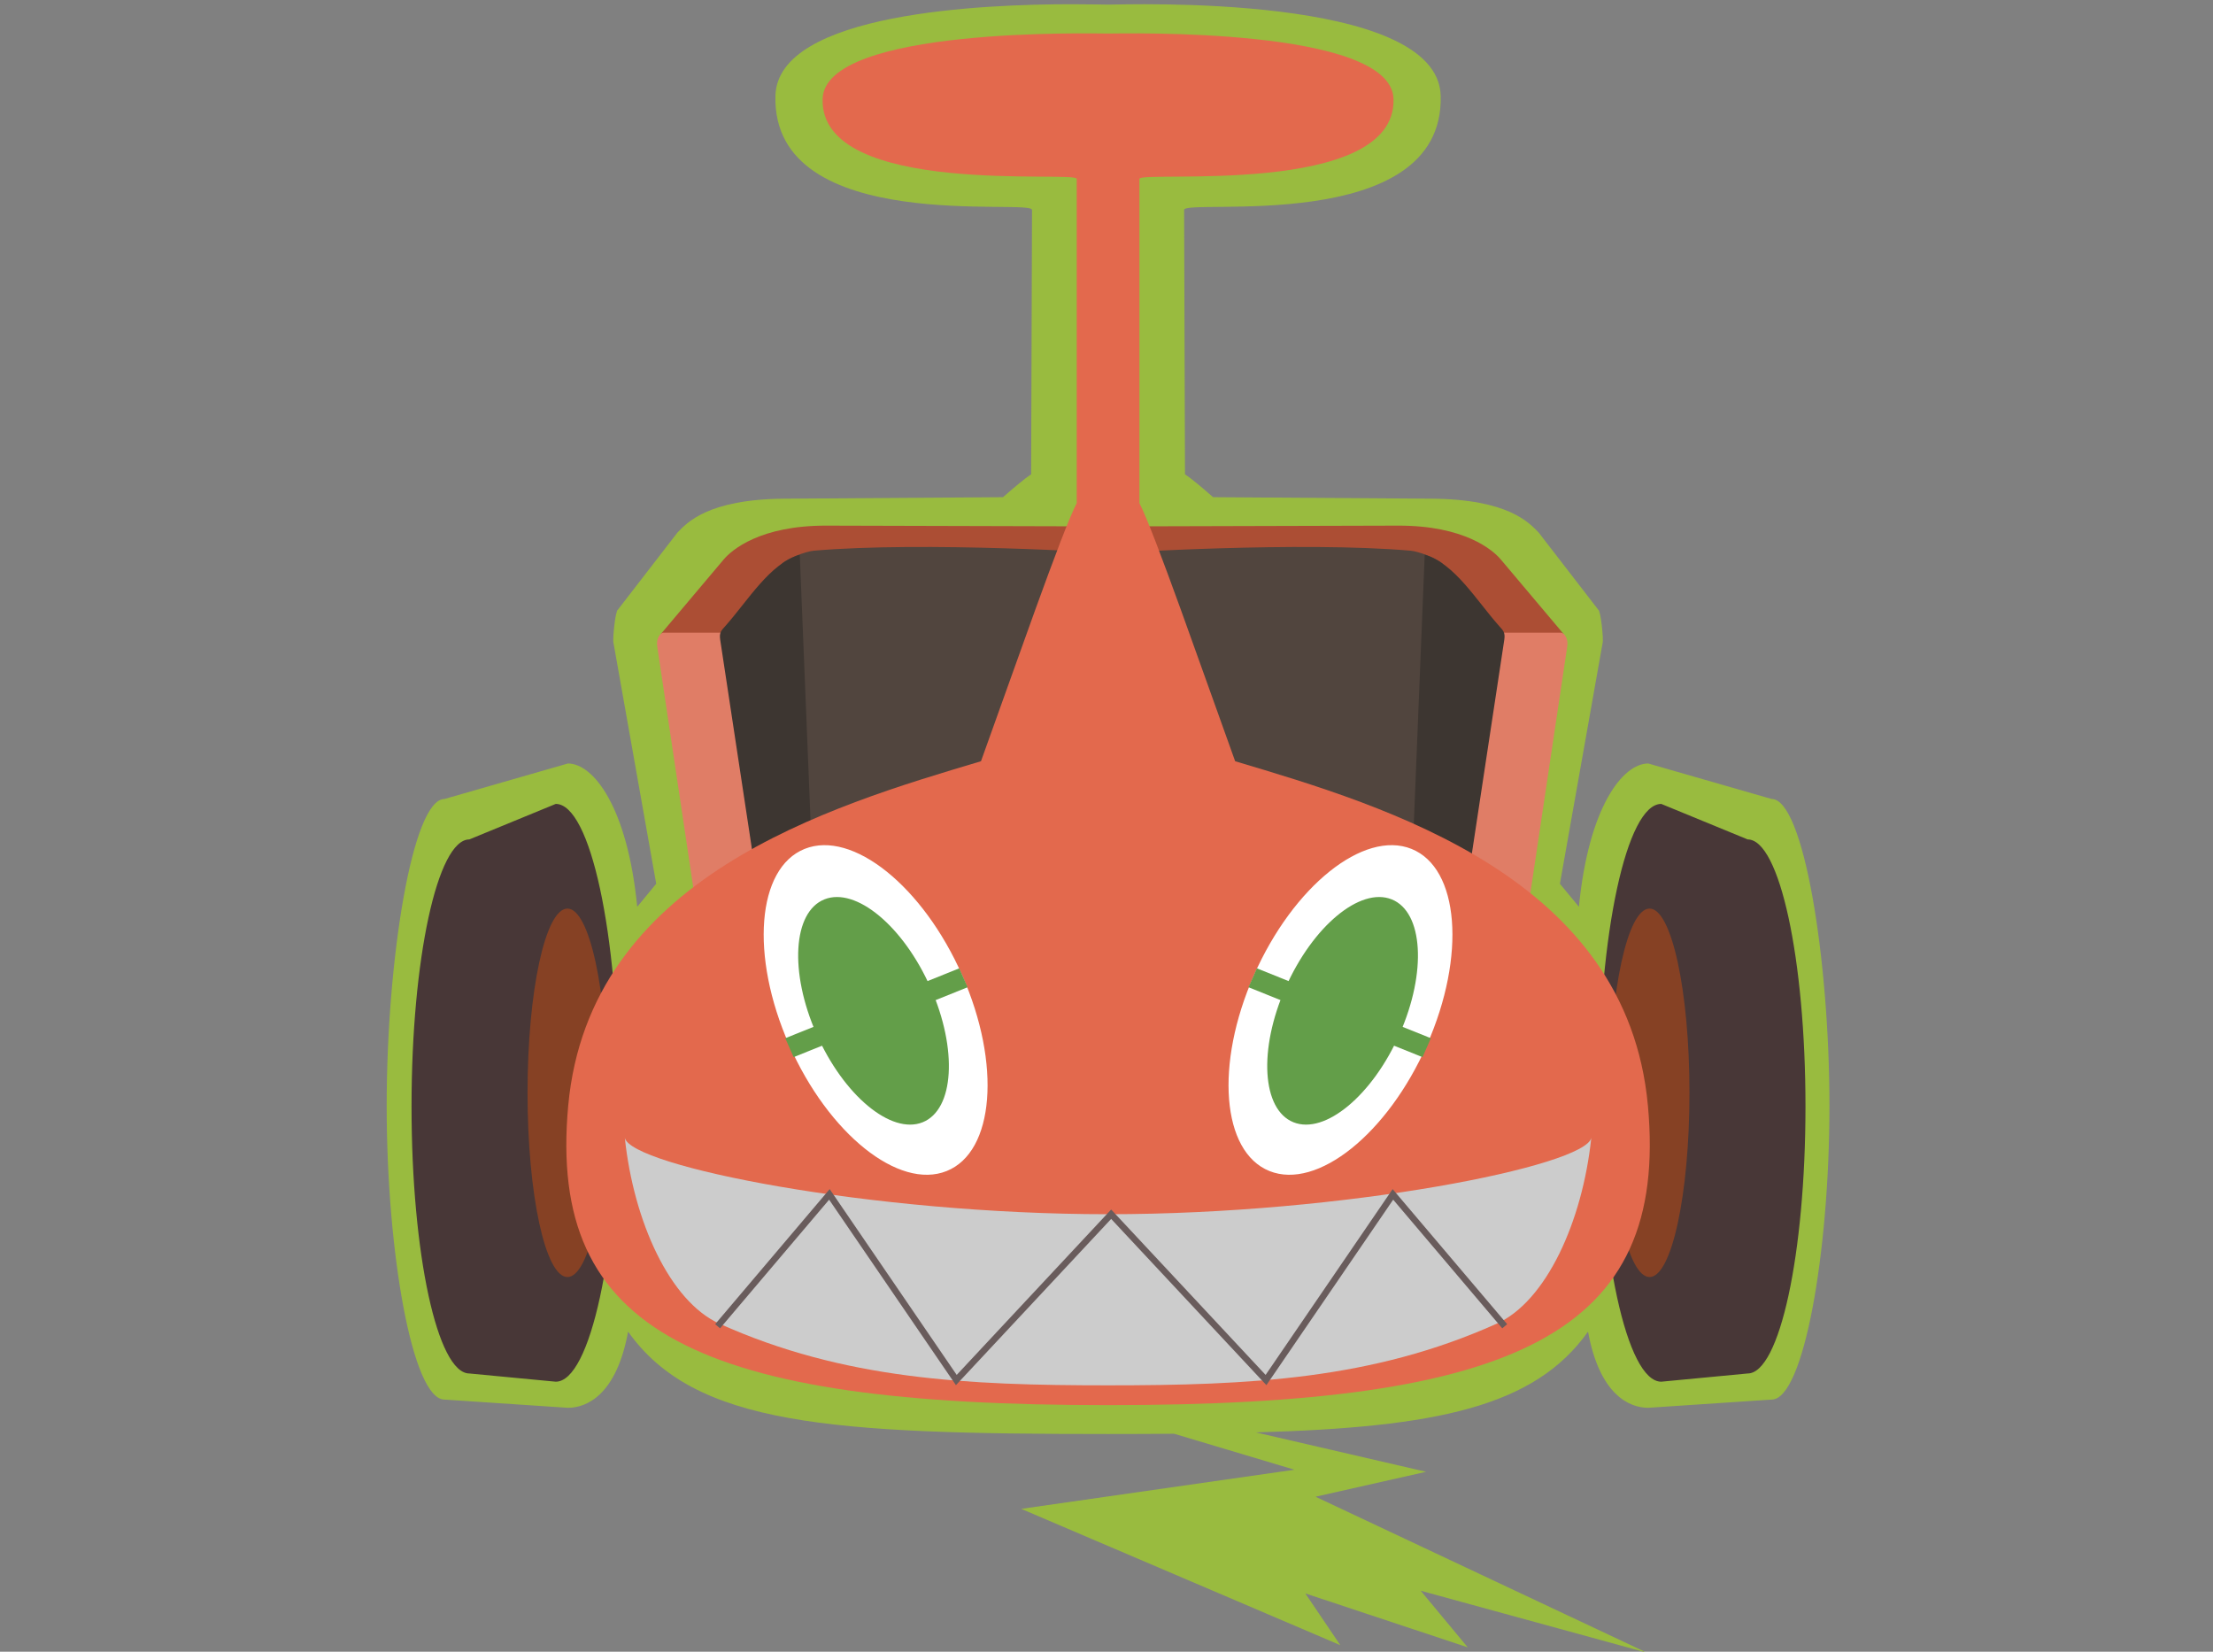 <?xml version="1.0" encoding="UTF-8" standalone="no"?>
<svg
   xmlns:dc="http://purl.org/dc/elements/1.1/"
   xmlns:cc="http://creativecommons.org/ns#"
   xmlns:rdf="http://www.w3.org/1999/02/22-rdf-syntax-ns#"
   xmlns:svg="http://www.w3.org/2000/svg"
   xmlns="http://www.w3.org/2000/svg"
   width="335"
   height="250"
   viewBox="0 0 335 250"
   id="svg2"
   version="1.1">
  <rect x="0" y="0" width="335" height="250" fill="#808080" stroke="none"/>
  <defs
     id="defs4" />
  <path
     id="path4192-7-2-5"
     d="M 162.232 0.639 C 149.156 0.642 117.683 1.84 117.381 14.521 C 116.871 35.903 156.599 29.905 156.225 31.801 L 156.092 71.785 C 155.076 72.47 153.55 73.748 151.832 75.254 L 118.76 75.48 C 107.091 75.56 103.961 79.167 102.557 80.6 L 93.535 92.283 C 93.146 92.424 92.71 96.811 92.867 97.295 L 99.336 133.766 L 96.461 137.25 C 94.975 122.085 89.804 115.558 85.965 115.561 L 67.283 120.934 C 62.451 120.937 58.535 145.085 58.535 167.395 C 58.535 189.704 62.451 211.834 67.283 211.838 L 85.965 213.082 C 88.871 213.084 93.341 211.069 95.078 201.553 C 105.15 215.726 125.552 217.049 167.736 217.049 C 171.234 217.049 174.528 217.035 177.732 217.01 L 195.951 222.455 L 154.592 228.379 L 202.895 249.012 L 197.598 241.178 L 222.182 249.34 L 215.062 240.77 L 249.297 250.148 L 199.146 226.541 L 215.877 222.768 L 190.105 216.805 C 217.501 216.031 232.298 212.946 240.395 201.553 C 242.132 211.069 246.601 213.084 249.508 213.082 L 268.189 211.838 C 273.021 211.834 276.937 189.704 276.938 167.395 C 276.937 145.085 273.021 120.937 268.189 120.934 L 249.508 115.561 C 245.668 115.558 240.498 122.085 239.012 137.25 L 236.137 133.766 L 242.605 97.295 C 242.762 96.811 242.326 92.424 241.938 92.283 L 232.916 80.6 C 231.512 79.167 228.382 75.56 216.713 75.48 L 183.641 75.254 C 181.923 73.748 180.397 72.47 179.381 71.785 L 179.248 31.801 C 178.874 29.905 218.602 35.903 218.092 14.521 C 217.72 -1.086 170.132 0.701 167.736 0.701 C 167.287 0.701 165.25 0.638 162.232 0.639 z "
     style="color:#000000;clip-rule:nonzero;display:inline;overflow:visible;visibility:visible;opacity:1;isolation:auto;mix-blend-mode:normal;color-interpolation:sRGB;color-interpolation-filters:linearRGB;solid-color:#000000;solid-opacity:1;fill:#99bb3f;fill-opacity:1;fill-rule:nonzero;stroke:none;stroke-width:1;stroke-linecap:square;stroke-linejoin:miter;stroke-miterlimit:4;stroke-dasharray:none;stroke-dashoffset:0;stroke-opacity:1;color-rendering:auto;image-rendering:auto;shape-rendering:auto;text-rendering:auto;enable-background:accumulate" />
  <g
     transform="matrix(0.936,0,0,1.011,11.747,-0.721)"
     id="g4363">
    <g
       id="g4338-9"
       transform="matrix(-1,0,0,1,333.455,0)">
      <path
         id="path4192-7-2"
         d="m 77.327,121.069 -13.969,5.315 c -5.165,0.003 -9.351,17.901 -9.351,39.977 3.4e-5,22.076 4.186,39.974 9.351,39.977 l 13.969,1.23 c 5.589,0.004 10.12,-19.361 10.12,-43.251 -9.6e-5,-23.889 -4.531,-43.254 -10.12,-43.249 z"
         style="color:#000000;clip-rule:nonzero;display:inline;overflow:visible;visibility:visible;opacity:1;isolation:auto;mix-blend-mode:normal;color-interpolation:sRGB;color-interpolation-filters:linearRGB;solid-color:#000000;solid-opacity:1;fill:#483737;fill-opacity:1;fill-rule:nonzero;stroke:none;stroke-width:1;stroke-linecap:square;stroke-linejoin:miter;stroke-miterlimit:4;stroke-dasharray:none;stroke-dashoffset:0;stroke-opacity:1;color-rendering:auto;image-rendering:auto;shape-rendering:auto;text-rendering:auto;enable-background:accumulate" />
      <ellipse
         ry="27.582"
         rx="6.453"
         cy="164.319"
         cx="79.222"
         id="path4192-75"
         style="color:#000000;clip-rule:nonzero;display:inline;overflow:visible;visibility:visible;opacity:1;isolation:auto;mix-blend-mode:normal;color-interpolation:sRGB;color-interpolation-filters:linearRGB;solid-color:#000000;solid-opacity:1;fill:#864124;fill-opacity:1;fill-rule:nonzero;stroke:none;stroke-width:1;stroke-linecap:square;stroke-linejoin:miter;stroke-miterlimit:4;stroke-dasharray:none;stroke-dashoffset:0;stroke-opacity:1;color-rendering:auto;image-rendering:auto;shape-rendering:auto;text-rendering:auto;enable-background:accumulate" />
    </g>
    <g
       id="g4338">
      <path
         id="path4192-7"
         d="m 77.327,121.069 -13.969,5.315 c -5.165,0.003 -9.351,17.901 -9.351,39.977 3.4e-5,22.076 4.186,39.974 9.351,39.977 l 13.969,1.23 c 5.589,0.004 10.12,-19.361 10.12,-43.251 -9.6e-5,-23.889 -4.531,-43.254 -10.12,-43.249 z"
         style="color:#000000;clip-rule:nonzero;display:inline;overflow:visible;visibility:visible;opacity:1;isolation:auto;mix-blend-mode:normal;color-interpolation:sRGB;color-interpolation-filters:linearRGB;solid-color:#000000;solid-opacity:1;fill:#483737;fill-opacity:1;fill-rule:nonzero;stroke:none;stroke-width:1;stroke-linecap:square;stroke-linejoin:miter;stroke-miterlimit:4;stroke-dasharray:none;stroke-dashoffset:0;stroke-opacity:1;color-rendering:auto;image-rendering:auto;shape-rendering:auto;text-rendering:auto;enable-background:accumulate" />
      <ellipse
         ry="27.582"
         rx="6.453"
         cy="164.319"
         cx="79.222"
         id="path4192"
         style="color:#000000;clip-rule:nonzero;display:inline;overflow:visible;visibility:visible;opacity:1;isolation:auto;mix-blend-mode:normal;color-interpolation:sRGB;color-interpolation-filters:linearRGB;solid-color:#000000;solid-opacity:1;fill:#864124;fill-opacity:1;fill-rule:nonzero;stroke:none;stroke-width:1;stroke-linecap:square;stroke-linejoin:miter;stroke-miterlimit:4;stroke-dasharray:none;stroke-dashoffset:0;stroke-opacity:1;color-rendering:auto;image-rendering:auto;shape-rendering:auto;text-rendering:auto;enable-background:accumulate" />
    </g>
  </g>
  <g
     transform="matrix(0.936,0,0,1.011,10.804,-0.721)"
     id="g4289">
    <g
       id="g4322">
      <path
         id="path4217-1"
         d="m 167.736,137.991 -64.444,0 L 95.357,95.609 105.499,84.472 c 1.291,-1.417 5.873,-5.092 16.614,-5.065 l 45.624,0.115"
         style="fill:#ac4e34;fill-opacity:1;fill-rule:evenodd;stroke:none;stroke-width:1px;stroke-linecap:butt;stroke-linejoin:miter;stroke-opacity:1" />
      <path
         id="path4217-1-9"
         d="m 167.736,137.991 -66.444,0 -6.546,-40.537 c -0.201,-1.243 0.604,-2.018 0.976,-2.018 l 72.617,0"
         style="fill:#e07d66;fill-opacity:1;fill-rule:evenodd;stroke:none;stroke-width:1px;stroke-linecap:butt;stroke-linejoin:miter;stroke-opacity:1" />
      <path
         id="path4217"
         d="m 164.176,137.991 -52.444,0 -6.569,-42.325 c 0.261,-0.309 6.933,-8.066 9.8,-10.598 0.862,-0.761 3.826,-1.805 5.107,-1.908 17.944,-1.446 48.106,0.361 48.106,0.361"
         style="fill:#51453e;fill-opacity:1;fill-rule:evenodd;stroke:none;stroke-width:1px;stroke-linecap:butt;stroke-linejoin:miter;stroke-opacity:1" />
      <path
         id="path4217-7"
         d="m 120.176,137.991 -8.444,0 -6.799,-41.503 c -0.181,-1.108 0.205,-1.4 0.827,-2.046 3.704,-3.853 7.187,-9.366 12.045,-10.686"
         style="fill:#3d3631;fill-opacity:1;fill-rule:evenodd;stroke:none;stroke-width:1px;stroke-linecap:butt;stroke-linejoin:miter;stroke-opacity:1" />
    </g>
    <g
       transform="matrix(-1,0,0,1,336.678,0)"
       id="g4328">
      <path
         style="fill:#ac4e34;fill-opacity:1;fill-rule:evenodd;stroke:none;stroke-width:1px;stroke-linecap:butt;stroke-linejoin:miter;stroke-opacity:1"
         d="m 167.736,137.991 -64.444,0 L 95.357,95.609 105.499,84.472 c 1.291,-1.417 5.873,-5.092 16.614,-5.065 l 45.624,0.115"
         id="path4330" />
      <path
         style="fill:#e07d66;fill-opacity:1;fill-rule:evenodd;stroke:none;stroke-width:1px;stroke-linecap:butt;stroke-linejoin:miter;stroke-opacity:1"
         d="m 167.736,137.991 -66.444,0 -6.546,-40.537 c -0.201,-1.243 0.604,-2.018 0.976,-2.018 l 72.617,0"
         id="path4332" />
      <path
         style="fill:#51453e;fill-opacity:1;fill-rule:evenodd;stroke:none;stroke-width:1px;stroke-linecap:butt;stroke-linejoin:miter;stroke-opacity:1"
         d="m 164.176,137.991 -52.444,0 -6.569,-42.325 c 0.261,-0.309 6.933,-8.066 9.8,-10.598 0.862,-0.761 3.826,-1.805 5.107,-1.908 17.944,-1.446 48.106,0.361 48.106,0.361"
         id="path4334" />
      <path
         style="fill:#3d3631;fill-opacity:1;fill-rule:evenodd;stroke:none;stroke-width:1px;stroke-linecap:butt;stroke-linejoin:miter;stroke-opacity:1"
         d="m 120.176,137.991 -8.444,0 -6.799,-41.503 c -0.181,-1.108 0.205,-1.4 0.827,-2.046 3.704,-3.853 7.187,-9.366 12.045,-10.686"
         id="path4336" />
    </g>
  </g>
  <path
     d="m 86.017,167.331 c 3.186,-34.536 39.467,-45.247 62.482,-52.112 4.852,-13.418 12.3,-34.894 14.494,-39.065 l 0,-49.074 c 0.154,-1.329 -38.905,2.876 -38.467,-12.11 0.319,-10.939 41.156,-9.893 43.211,-9.893 2.055,0 42.892,-1.047 43.211,9.893 0.437,14.986 -38.621,10.782 -38.467,12.11 l 0,49.074 c 2.194,4.171 9.642,25.647 14.494,39.065 23.015,6.865 59.296,17.576 62.482,52.112 3.186,34.536 -19.902,45.348 -81.72,45.348 -61.818,0 -84.905,-10.812 -81.72,-45.348 z"
     style="fill:#e3694d;fill-opacity:1;fill-rule:evenodd;stroke:none;stroke-width:1px;stroke-linecap:butt;stroke-linejoin:miter;stroke-opacity:1"
     id="use4190" />
  <path
     d="m 226.528,200.369 c 7.556,-3.392 13.023,-15.504 14.36,-28.151 -0.883,4.274 -37.221,11.563 -73.152,11.563 -35.931,0 -72.269,-7.29 -73.152,-11.563 1.338,12.647 6.804,24.759 14.36,28.151 18.794,8.437 37.397,9.313 58.792,9.313 21.395,0 39.998,-0.876 58.792,-9.313 z"
     style="color:#000000;clip-rule:nonzero;display:inline;overflow:visible;visibility:visible;opacity:1;isolation:auto;mix-blend-mode:normal;color-interpolation:sRGB;color-interpolation-filters:linearRGB;solid-color:#000000;solid-opacity:1;fill:#cccccc;fill-opacity:1;fill-rule:nonzero;stroke:none;stroke-width:1;stroke-linecap:square;stroke-linejoin:miter;stroke-miterlimit:4;stroke-dasharray:none;stroke-dashoffset:0;stroke-opacity:1;color-rendering:auto;image-rendering:auto;shape-rendering:auto;text-rendering:auto;enable-background:accumulate"
     id="path4214-9" />
  <path
     d="m 108.944,200.369 16.609,-19.589 19.211,28.1 23.44,-25.098 23.44,25.098 19.211,-28.1 16.609,19.589"
     style="color:#000000;clip-rule:nonzero;display:inline;overflow:visible;visibility:visible;opacity:1;isolation:auto;mix-blend-mode:normal;color-interpolation:sRGB;color-interpolation-filters:linearRGB;solid-color:#000000;solid-opacity:1;fill:none;fill-opacity:1;fill-rule:nonzero;stroke:#695c5c;stroke-width:0.972;stroke-linecap:square;stroke-linejoin:miter;stroke-miterlimit:4;stroke-dasharray:none;stroke-dashoffset:0;stroke-opacity:1;color-rendering:auto;image-rendering:auto;shape-rendering:auto;text-rendering:auto;enable-background:accumulate"
     id="path4214-9-5-0" />
  <g
     transform="translate(1.009,-3.0965676e-6)"
     id="g4363-7">
    <g
       id="g4338-9-2"
       transform="matrix(-1,0,0,1,333.455,0)" />
    <g
       id="g4338-1" />
  </g>
  <g
     id="g4289-7"
     transform="translate(0,-3.0965676e-6)">
    <g
       id="g4322-5" />
    <g
       transform="matrix(-1,0,0,1,336.678,0)"
       id="g4328-8" />
  </g>
  <g
     id="g4216-1-5"
     transform="matrix(0.87,0.132,-0.16,0.891,40.788,-307.72)" />
  <g
     id="g4216-1-3-3"
     transform="matrix(-0.87,0.132,0.16,0.891,294.326,-307.72)" />
  <g
     id="g4216-1-3"
     transform="matrix(-0.884,0.355,0.396,0.898,188.183,-370.957)">
    <ellipse
       style="color:#000000;clip-rule:nonzero;display:inline;overflow:visible;visibility:visible;opacity:1;isolation:auto;mix-blend-mode:normal;color-interpolation:sRGB;color-interpolation-filters:linearRGB;solid-color:#000000;solid-opacity:1;fill:#ffffff;fill-opacity:1;fill-rule:nonzero;stroke:none;stroke-width:1;stroke-linecap:square;stroke-linejoin:miter;stroke-miterlimit:4;stroke-dasharray:none;stroke-dashoffset:0;stroke-opacity:1;color-rendering:auto;image-rendering:auto;shape-rendering:auto;text-rendering:auto;enable-background:accumulate"
       id="path4180-1-2"
       cx="275.458"
       cy="474.429"
       rx="14.818"
       ry="27.148" />
    <ellipse
       style="color:#000000;clip-rule:nonzero;display:inline;overflow:visible;visibility:visible;opacity:1;isolation:auto;mix-blend-mode:normal;color-interpolation:sRGB;color-interpolation-filters:linearRGB;solid-color:#000000;solid-opacity:1;fill:#639e49;fill-opacity:1;fill-rule:nonzero;stroke:none;stroke-width:1;stroke-linecap:square;stroke-linejoin:miter;stroke-miterlimit:4;stroke-dasharray:none;stroke-dashoffset:0;stroke-opacity:1;color-rendering:auto;image-rendering:auto;shape-rendering:auto;text-rendering:auto;enable-background:accumulate"
       id="path4182-0-3"
       cx="275.819"
       cy="474.429"
       rx="9.784"
       ry="18.783" />
    <rect
       style="color:#000000;clip-rule:nonzero;display:inline;overflow:visible;visibility:visible;opacity:1;isolation:auto;mix-blend-mode:normal;color-interpolation:sRGB;color-interpolation-filters:linearRGB;solid-color:#000000;solid-opacity:1;fill:#639e49;fill-opacity:1;fill-rule:nonzero;stroke:none;stroke-width:1;stroke-linecap:square;stroke-linejoin:miter;stroke-miterlimit:4;stroke-dasharray:none;stroke-dashoffset:0;stroke-opacity:1;color-rendering:auto;image-rendering:auto;shape-rendering:auto;text-rendering:auto;enable-background:accumulate"
       id="rect4214-5-8"
       width="29.799"
       height="3.189"
       x="260.619"
       y="473.276" />
  </g>
  <g
     id="g4216-1-3-9"
     transform="matrix(0.884,0.355,-0.396,0.898,147.289,-370.957)">
    <ellipse
       style="color:#000000;clip-rule:nonzero;display:inline;overflow:visible;visibility:visible;opacity:1;isolation:auto;mix-blend-mode:normal;color-interpolation:sRGB;color-interpolation-filters:linearRGB;solid-color:#000000;solid-opacity:1;fill:#ffffff;fill-opacity:1;fill-rule:nonzero;stroke:none;stroke-width:1;stroke-linecap:square;stroke-linejoin:miter;stroke-miterlimit:4;stroke-dasharray:none;stroke-dashoffset:0;stroke-opacity:1;color-rendering:auto;image-rendering:auto;shape-rendering:auto;text-rendering:auto;enable-background:accumulate"
       id="path4180-1-2-4"
       cx="275.458"
       cy="474.429"
       rx="14.818"
       ry="27.148" />
    <ellipse
       style="color:#000000;clip-rule:nonzero;display:inline;overflow:visible;visibility:visible;opacity:1;isolation:auto;mix-blend-mode:normal;color-interpolation:sRGB;color-interpolation-filters:linearRGB;solid-color:#000000;solid-opacity:1;fill:#639e49;fill-opacity:1;fill-rule:nonzero;stroke:none;stroke-width:1;stroke-linecap:square;stroke-linejoin:miter;stroke-miterlimit:4;stroke-dasharray:none;stroke-dashoffset:0;stroke-opacity:1;color-rendering:auto;image-rendering:auto;shape-rendering:auto;text-rendering:auto;enable-background:accumulate"
       id="path4182-0-3-8"
       cx="275.819"
       cy="474.429"
       rx="9.784"
       ry="18.783" />
    <rect
       style="color:#000000;clip-rule:nonzero;display:inline;overflow:visible;visibility:visible;opacity:1;isolation:auto;mix-blend-mode:normal;color-interpolation:sRGB;color-interpolation-filters:linearRGB;solid-color:#000000;solid-opacity:1;fill:#639e49;fill-opacity:1;fill-rule:nonzero;stroke:none;stroke-width:1;stroke-linecap:square;stroke-linejoin:miter;stroke-miterlimit:4;stroke-dasharray:none;stroke-dashoffset:0;stroke-opacity:1;color-rendering:auto;image-rendering:auto;shape-rendering:auto;text-rendering:auto;enable-background:accumulate"
       id="rect4214-5-8-7"
       width="29.799"
       height="3.189"
       x="260.619"
       y="473.276" />
  </g>
</svg>
